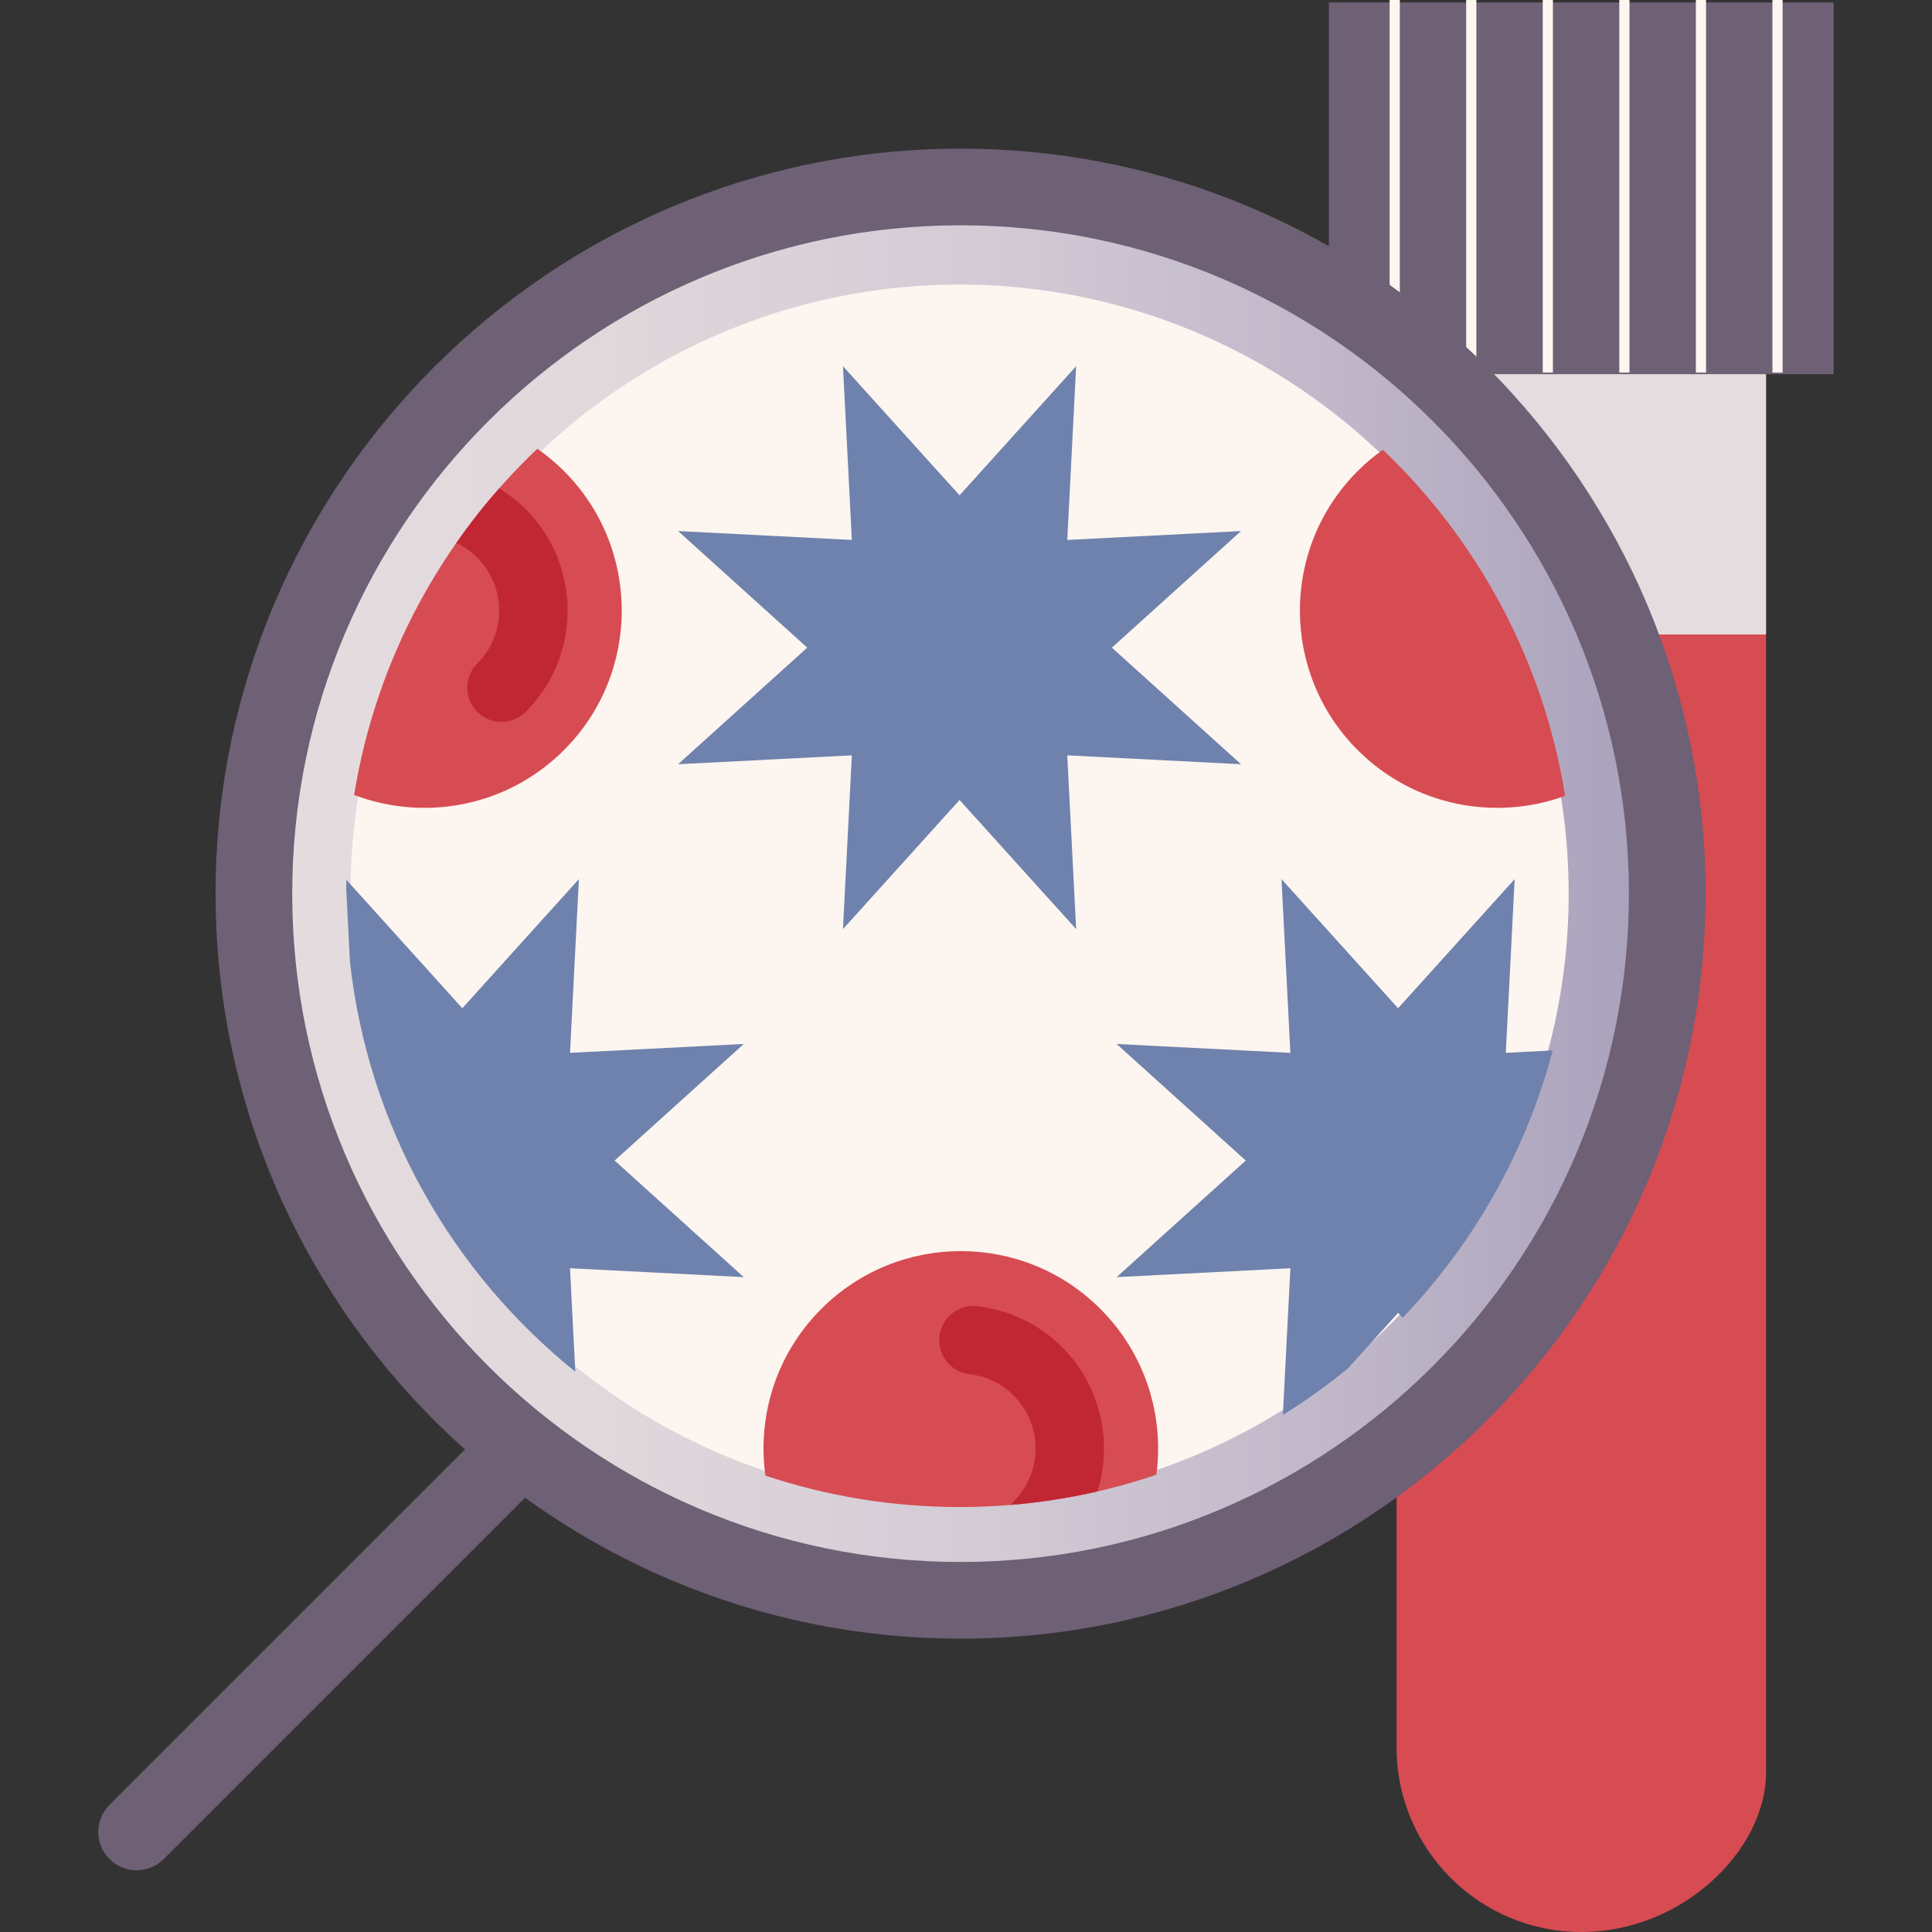 <svg id="Layer_1" enable-background="new 0 0 378.537 378.537" height="512" viewBox="0 0 378.537 378.537" width="512" xmlns="http://www.w3.org/2000/svg" xmlns:xlink="http://www.w3.org/1999/xlink"><rect x="0" y="0" width="378.537" height="378.537" fill="#333333" stroke="none"/><linearGradient id="XMLID_2_" gradientUnits="userSpaceOnUse" x1="49.746" x2="326.663" y1="175.091" y2="175.091"><stop offset=".001" stop-color="#e5dcdf"/><stop offset=".246" stop-color="#e1d8dc"/><stop offset=".513" stop-color="#d3cbd5"/><stop offset=".789" stop-color="#beb5c8"/><stop offset="1" stop-color="#a8a0bb"/></linearGradient><path id="XMLID_421_" d="m26.771 366.45c-1.922 0-3.844-.733-5.311-2.199-2.933-2.933-2.933-7.688 0-10.621l75.381-75.382c2.934-2.932 7.688-2.932 10.621 0 2.933 2.933 2.933 7.688 0 10.621l-75.381 75.382c-1.466 1.465-3.388 2.199-5.31 2.199z" fill="#6e6075"/><path id="XMLID_771_" d="m309.824 378.537c-19.989 0-36.194-16.204-36.194-36.194v-310.035l72.387 5v310.035c.001 14.989-16.204 31.194-36.193 31.194z" fill="#d64c52"/><path id="XMLID_801_" d="m273.63 32.308h72.387v92.008h-72.387z" fill="#e5dcdf"/><path id="XMLID_815_" d="m260.372.478h98.904v72.833h-98.904z" fill="#6e6075"/><g fill="#fcf5f0"><path id="XMLID_484_" d="m272.268 0h2v73h-2z"/><path id="XMLID_451_" d="m287.268 0h2v73h-2z"/><path id="XMLID_450_" d="m302.268 0h2v73h-2z"/><path id="XMLID_449_" d="m317.268 0h2v73h-2z"/><path id="XMLID_448_" d="m332.268 0h2v73h-2z"/><path id="XMLID_440_" d="m347.268 0h2v73h-2z"/></g><circle id="XMLID_652_" cx="188.205" cy="175.091" fill="url(#XMLID_2_)" r="138.458"/><path id="XMLID_437_" d="m188.204 321.058c-80.487 0-145.968-65.48-145.968-145.968s65.481-145.967 145.968-145.967c80.488 0 145.968 65.48 145.968 145.968s-65.48 145.967-145.968 145.967zm0-276.916c-72.205 0-130.948 58.743-130.948 130.948s58.743 130.948 130.948 130.948c72.206 0 130.949-58.743 130.949-130.948s-58.743-130.948-130.949-130.948z" fill="#6e6075"/><circle id="XMLID_8_" cx="188.006" cy="175.091" fill="#fcf5f0" r="119.345"/><path id="XMLID_479_" d="m295.028 206.285 1.739-34.041-22.841 25.3-22.841-25.3 1.739 34.041-34.041-1.739 25.3 22.841-25.3 22.841 34.041-1.739-1.468 28.737c4.455-2.769 8.718-5.818 12.759-9.129l9.812-10.868.881.975c13.866-14.477 24.142-32.417 29.41-52.391z" fill="#6f82ad"/><path id="XMLID_9_" d="m188.006 97.05 22.842-25.301-1.739 34.042 34.041-1.739-25.3 22.841 25.3 22.842-34.041-1.739 1.739 34.041-22.842-25.3-22.841 25.3 1.739-34.041-34.041 1.739 25.3-22.842-25.3-22.841 34.041 1.739-1.739-34.042z" fill="#6f82ad"/><path id="XMLID_454_" d="m111.683 206.285 1.739-34.041-22.841 25.3-22.719-25.165c-.013.601-.018 1.203-.023 1.806l.726 14.218c3.573 32.416 20.036 60.945 44.154 80.355l-1.035-20.269 34.041 1.739-25.3-22.841 25.3-22.841z" fill="#6f82ad"/><path id="XMLID_65_" d="m306.659 155.928c-4.245-26.492-17.142-50.093-35.71-67.807-1.729 1.233-3.384 2.616-4.936 4.167-15.099 15.099-15.099 39.579 0 54.678 10.991 10.991 26.95 13.972 40.646 8.962z" fill="#d64c52"/><path id="XMLID_67_" d="m160.916 256.455c-8.907 8.907-12.555 21.079-10.953 32.663 11.956 3.987 24.747 6.152 38.043 6.152 13.488 0 26.457-2.222 38.561-6.32 1.544-11.534-2.109-23.631-10.973-32.495-15.099-15.099-39.579-15.099-54.678 0z" fill="#d64c52"/><path id="XMLID_455_" d="m191.506 255.92c-3.691-.421-7.013 2.214-7.438 5.896-.426 3.683 2.213 7.013 5.896 7.438 3.306.383 6.297 1.829 8.65 4.183 5.712 5.711 5.712 15.005 0 20.717-.221.221-.416.457-.6.699 5.795-.478 11.475-1.361 17.008-2.632 3.023-9.658.722-20.638-6.916-28.276-4.453-4.452-10.347-7.302-16.6-8.025z" fill="#c12732"/><path id="XMLID_419_" d="m69.384 155.752c13.799 5.252 29.997 2.331 41.113-8.785 15.099-15.099 15.099-39.579 0-54.678-1.636-1.636-3.388-3.084-5.221-4.366-18.639 17.696-31.602 41.309-35.892 67.829z" fill="#d64c52"/><path id="XMLID_425_" d="m103.008 99.777c-1.571-1.571-3.33-2.93-5.214-4.08-2.99 3.395-5.792 6.96-8.388 10.68 1.51.71 2.897 1.677 4.111 2.891 5.711 5.712 5.711 15.007 0 20.719-2.621 2.621-2.621 6.87 0 9.491 1.311 1.311 3.028 1.965 4.746 1.965s3.436-.655 4.746-1.966c10.943-10.945 10.943-28.754-.001-39.7z" fill="#c12732"/></svg>